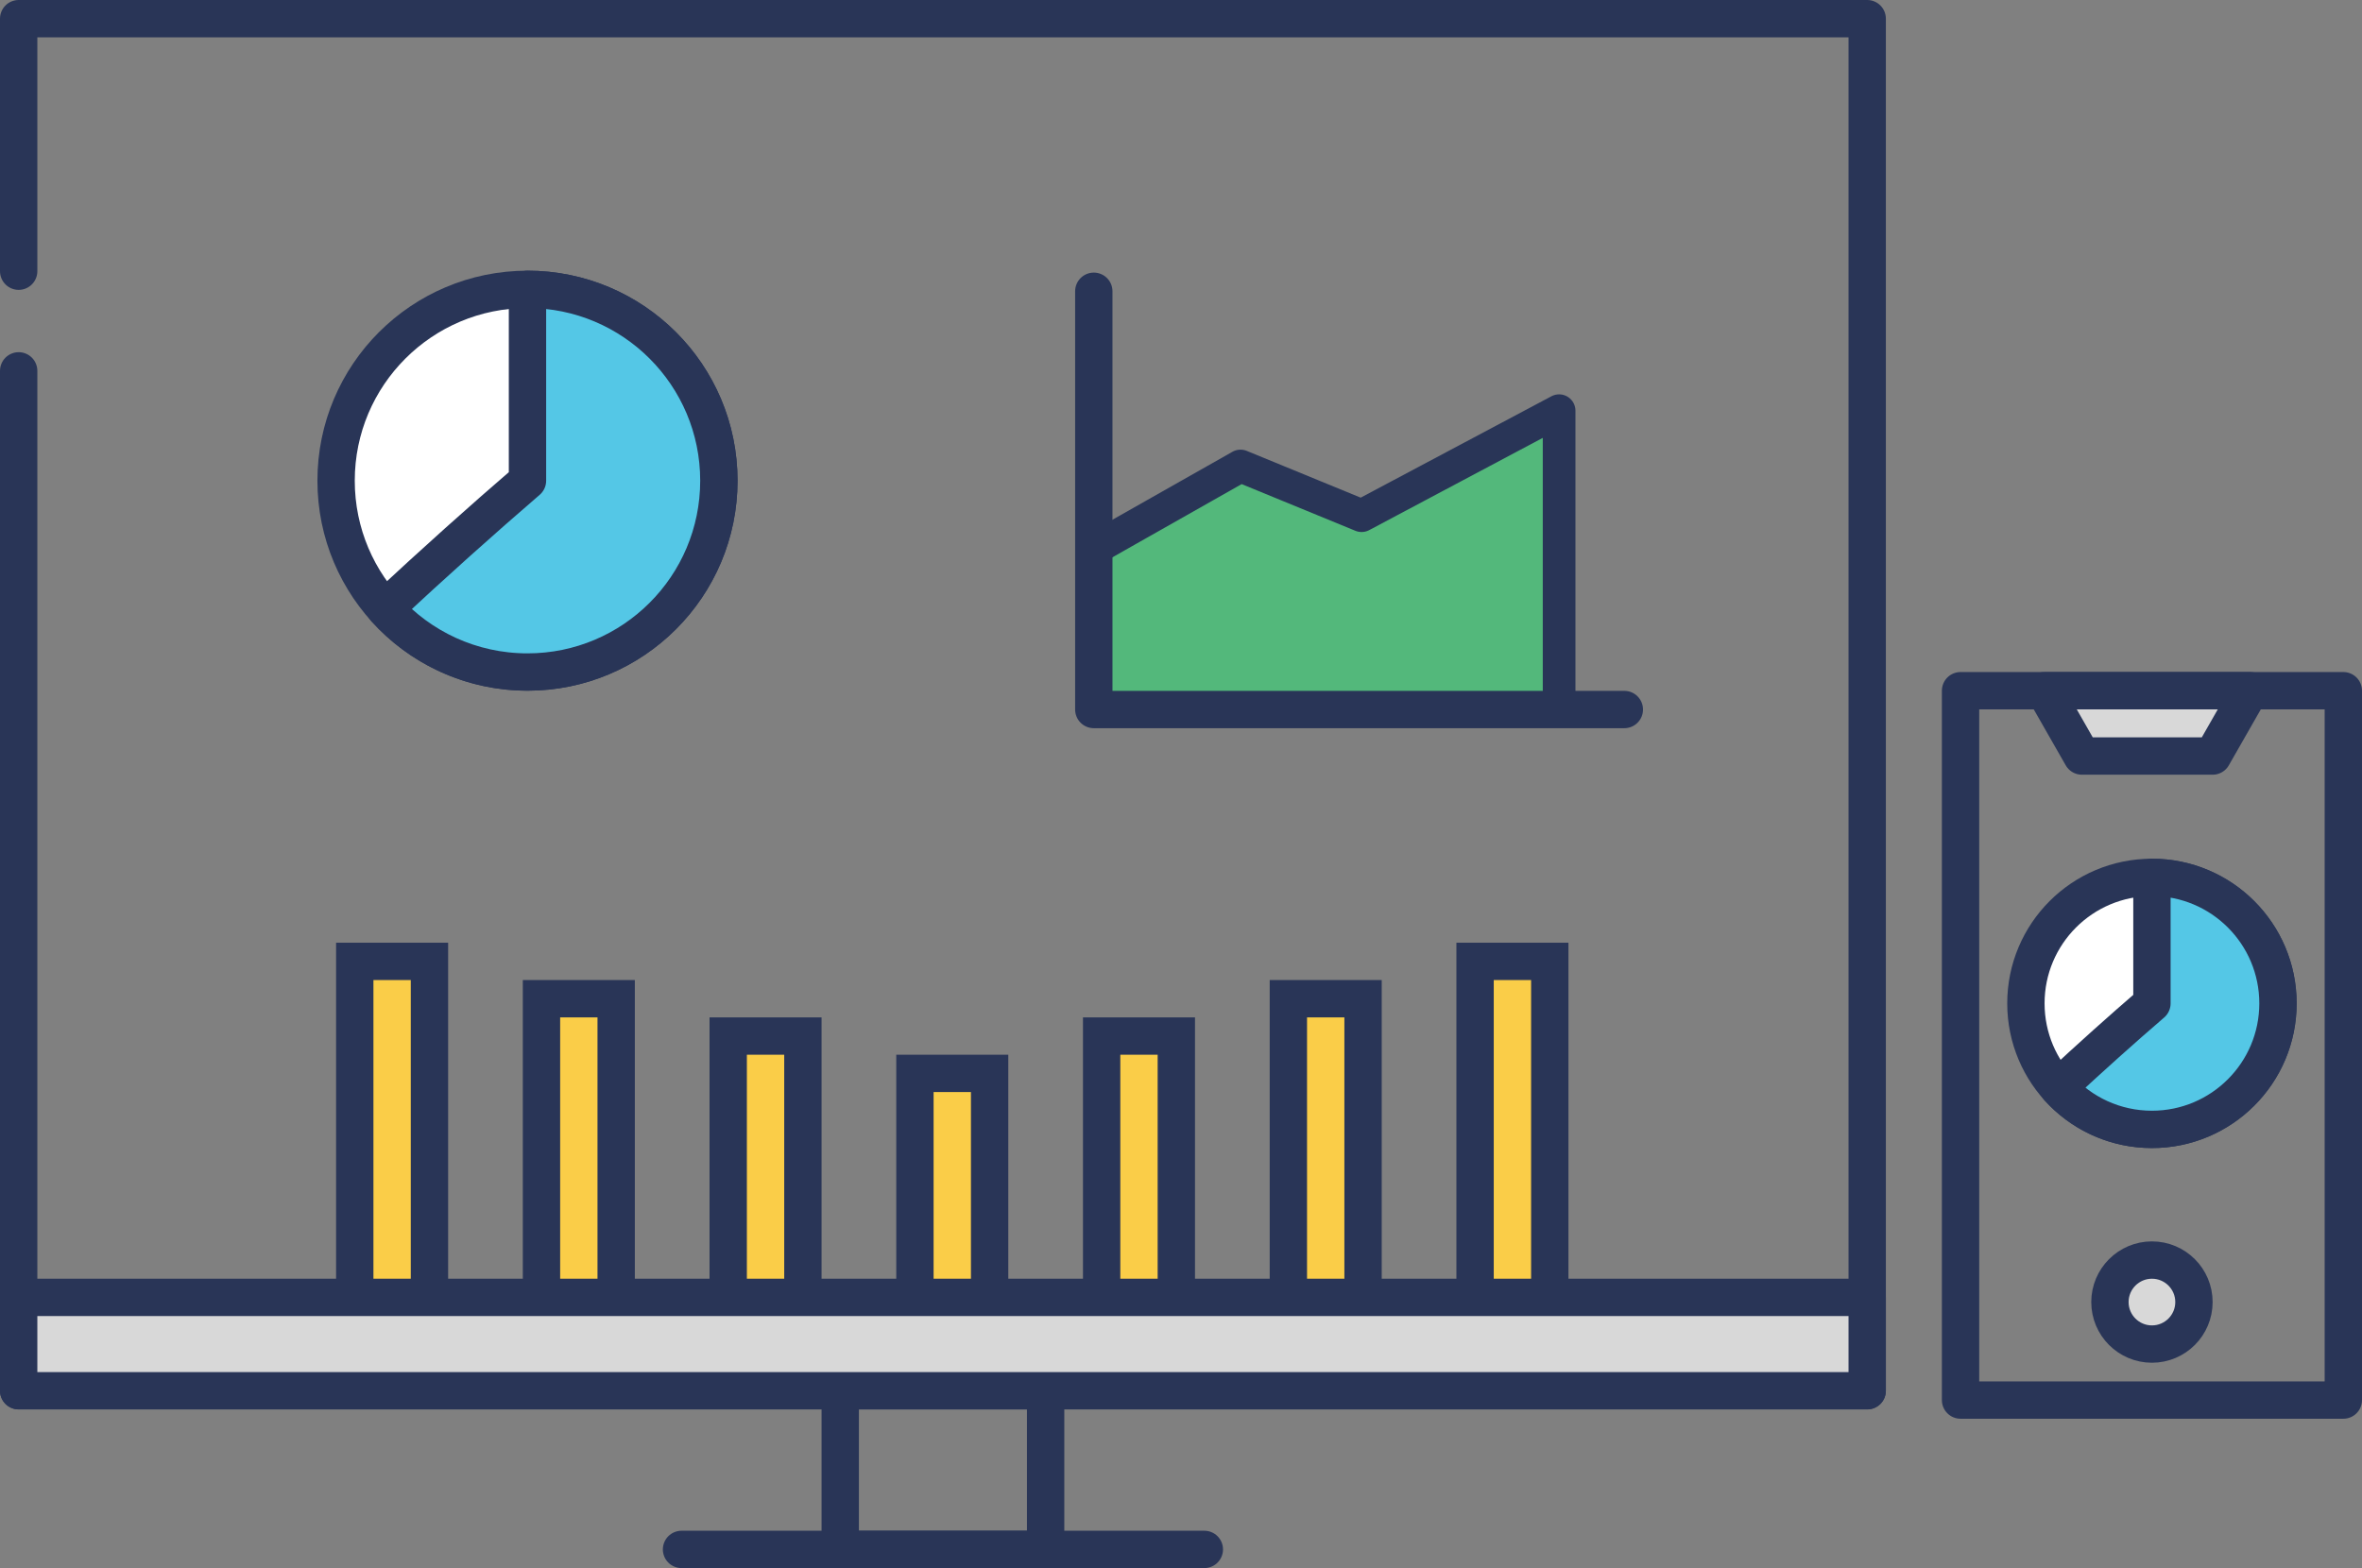 <?xml version="1.0" encoding="UTF-8"?>
<svg width="253px" height="168px" viewBox="0 0 253 168" version="1.1" xmlns="http://www.w3.org/2000/svg" xmlns:xlink="http://www.w3.org/1999/xlink">
    <rect x="0" y="0" width="253" height="168" fill="#808080" stroke="none"/>
    <!-- Generator: Sketch 55.2 (78181) - https://sketchapp.com -->
    <title>Insights Illustration</title>
    <desc>Created with Sketch.</desc>
    <g id="Page-1" stroke="none" stroke-width="1" fill="none" fill-rule="evenodd">
        <g id="1_Factorie-Website_Main" transform="translate(-959, -1713)" stroke="#293557">
            <g id="How-it-works" transform="translate(0, 1358)">
                <g id="Insights-Illustration" transform="translate(961, 357)">
                    <g id="Group-6">
                        <polyline id="Path" stroke-width="4" stroke-linecap="round" stroke-linejoin="round" points="0 27.056 0 -2.77449578e-12 198 -2.67751203e-12 198 147 1.05515596e-12 147 0 37.732"></polyline>
                        <g id="Group-4" transform="translate(115, 29.206)" stroke-linecap="round" stroke-linejoin="round">
                            <polygon id="Path-40" stroke-width="3.5" fill="#53B87B" fill-rule="nonzero" points="0 27.711 15.875 18.718 28.842 24.042 50 12.794 50 44.794 0 44.718"></polygon>
                            <polyline id="Path-5" stroke-width="4" points="0.16 3.19744231e-14 0.16 44.811 56.987 44.811"></polyline>
                        </g>
                        <g id="Group-3" transform="translate(34, 29)" stroke-linecap="round" stroke-linejoin="round" stroke-width="4">
                            <circle id="Oval" fill="#FFFFFF" cx="20.5" cy="20.5" r="20.5"></circle>
                            <path d="M20.5,41 C31.822,41 41,31.822 41,20.5 C41,9.178 31.822,0 20.5,0 C20.5,6.119 20.5,12.952 20.5,20.5 C15.583,24.732 10.495,29.294 5.238,34.187 C8.991,38.369 14.438,41 20.5,41 Z" id="Oval" fill="#54C7E6"></path>
                        </g>
                        <path d="M71,164 L127,164" id="Path-9" stroke-width="4" stroke-linecap="round" stroke-linejoin="round"></path>
                        <rect id="Rectangle" stroke-width="4" stroke-linecap="round" stroke-linejoin="round" x="88" y="147" width="22" height="17"></rect>
                        <g id="Group-2" transform="translate(34, 99)" fill="#FACD48" stroke-width="4">
                            <path d="M2,2 L2,40 L10,40 L10,2 L2,2 Z" id="Rectangle"></path>
                            <path d="M22,6 L22,40 L30,40 L30,6 L22,6 Z" id="Rectangle"></path>
                            <path d="M42,10 L42,40 L50,40 L50,10 L42,10 Z" id="Rectangle"></path>
                            <path d="M62,14 L62,40 L70,40 L70,14 L62,14 Z" id="Rectangle"></path>
                            <path d="M102,6 L102,40 L110,40 L110,6 L102,6 Z" id="Rectangle"></path>
                            <path d="M122,2 L122,40 L130,40 L130,2 L122,2 Z" id="Rectangle"></path>
                            <path d="M82,10 L82,40 L90,40 L90,10 L82,10 Z" id="Rectangle"></path>
                        </g>
                        <polygon id="Rectangle" stroke-width="4" fill="#D8D8D8" stroke-linecap="round" stroke-linejoin="round" points="0 137 198 137 198 147 -1.76889753e-14 147"></polygon>
                    </g>
                    <g id="Group-7" transform="translate(208, 72)" stroke-linecap="round" stroke-linejoin="round" stroke-width="4">
                        <rect id="Rectangle" x="0" y="0" width="41" height="76"></rect>
                        <g id="Group-3" transform="translate(7, 20)">
                            <circle id="Oval" fill="#FFFFFF" cx="13.5" cy="13.5" r="13.5"></circle>
                            <path d="M13.5,27 C20.956,27 27,20.956 27,13.5 C27,6.044 20.956,0 13.5,0 C13.5,4.029 13.5,8.529 13.5,13.5 C10.262,16.287 6.912,19.291 3.45,22.513 C5.921,25.267 9.508,27 13.5,27 Z" id="Oval" fill="#54C7E6"></path>
                        </g>
                        <circle id="Oval" fill="#D8D8D8" cx="20.5" cy="65.5" r="4.5"></circle>
                        <polygon id="Path-6" fill="#D8D8D8" points="9 0 13 7 27 7 31 0"></polygon>
                    </g>
                </g>
            </g>
        </g>
    </g>
</svg>